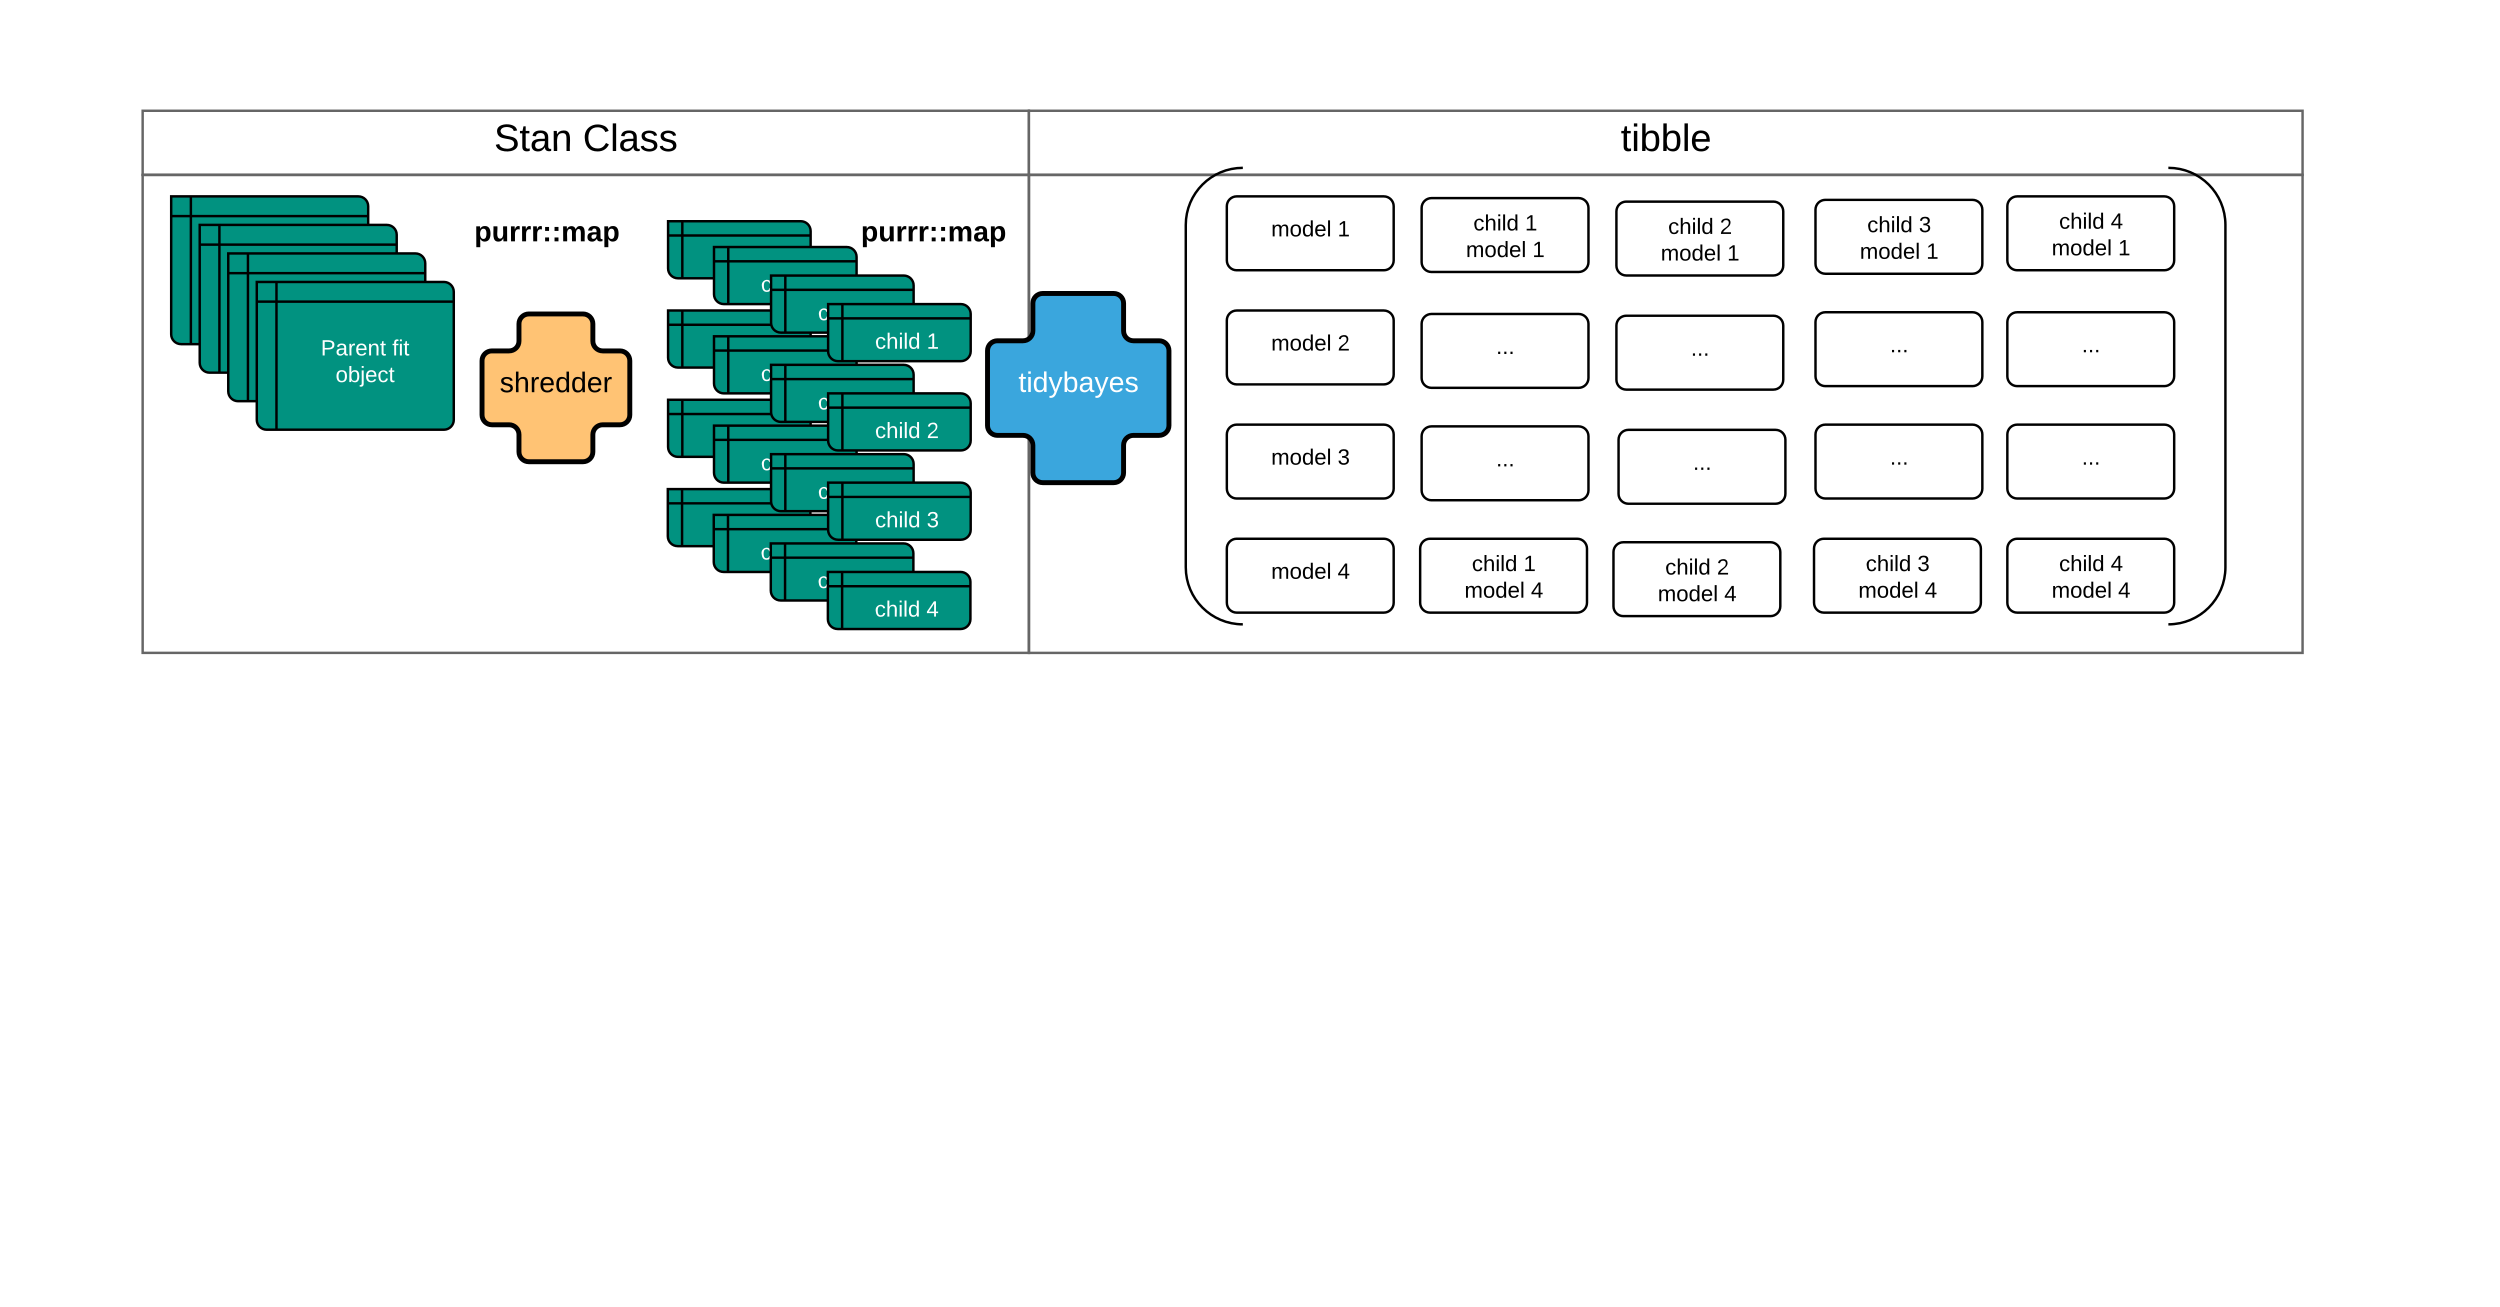 <svg xmlns="http://www.w3.org/2000/svg" xmlns:xlink="http://www.w3.org/1999/xlink" xmlns:lucid="lucid" width="2030.45" height="1061.78"><g transform="translate(0 0)" lucid:page-tab-id="m-5o7ONTd-nK"><path d="M0 0h2030.45v1061.78H0z" fill="#fff"/><path d="M115.86 142.06V89.98h719.82v52.08z" stroke="#666" stroke-width="2" fill="#fff"/><path d="M835.68 89.98H1870.1v52.08H835.68z" stroke="#666" stroke-width="2" fill="#fff"/><path d="M835.68 530.25H115.86v-388.2h719.82z" stroke="#666" stroke-width="2" fill="none"/><path d="M1870.1 142.06v388.2H835.68v-388.2z" stroke="#666" stroke-width="2" fill="none"/><use xlink:href="#a" transform="matrix(1,0,0,1,115.862,89.98) translate(285.419 32.679)"/><use xlink:href="#b" transform="matrix(1,0,0,1,115.862,89.98) translate(357.511 32.679)"/><use xlink:href="#c" transform="matrix(1,0,0,1,835.685,89.98) translate(480.682 32.679)"/><path d="M139.03 159.5h152c4.42 0 8 3.58 8 8v104c0 4.4-3.58 8-8 8h-144c-4.4 0-8-3.6-8-8zm16 0v120m-16-104h160" stroke="#000" stroke-width="2" fill="#019280"/><use xlink:href="#d" transform="matrix(1,0,0,1,160.034,180.497) translate(31.004 38.689)"/><use xlink:href="#e" transform="matrix(1,0,0,1,160.034,180.497) translate(89.028 38.689)"/><use xlink:href="#f" transform="matrix(1,0,0,1,160.034,180.497) translate(42.994 60.316)"/><path d="M1154.62 168.9c0-4.4 3.58-8 8-8h119.5c4.43 0 8 3.6 8 8v44c0 4.43-3.57 8-8 8h-119.5c-4.42 0-8-3.57-8-8z" stroke="#000" stroke-width="2" fill="#fff"/><use xlink:href="#g" transform="matrix(1,0,0,1,1159.616,165.911) translate(37.017 21.251)"/><use xlink:href="#h" transform="matrix(1,0,0,1,1159.616,165.911) translate(78.97 21.251)"/><use xlink:href="#i" transform="matrix(1,0,0,1,1159.616,165.911) translate(31.009 42.879)"/><use xlink:href="#j" transform="matrix(1,0,0,1,1159.616,165.911) translate(84.978 42.879)"/><path d="M542.6 179.67h107.78c4.42 0 8 3.58 8 8v30.35c0 4.4-3.58 8-8 8H550.6c-4.42 0-8-3.6-8-8zm11.57 0v46.35m-11.57-34.77h115.78" stroke="#000" stroke-width="2" fill="#019280"/><use xlink:href="#k" transform="matrix(1,0,0,1,559.174,196.249) translate(21.517 19.689)"/><use xlink:href="#l" transform="matrix(1,0,0,1,559.174,196.249) translate(63.47 19.689)"/><path d="M542.6 252.2h107.78c4.42 0 8 3.57 8 8v30.33c0 4.42-3.58 8-8 8H550.6c-4.42 0-8-3.58-8-8zm11.57 0v46.33m-11.57-34.77h115.78" stroke="#000" stroke-width="2" fill="#019280"/><use xlink:href="#k" transform="matrix(1,0,0,1,559.174,268.765) translate(21.517 19.689)"/><use xlink:href="#m" transform="matrix(1,0,0,1,559.174,268.765) translate(63.47 19.689)"/><path d="M542.6 324.7h107.78c4.42 0 8 3.58 8 8v30.35c0 4.4-3.58 8-8 8H550.6c-4.42 0-8-3.6-8-8zm11.57 0v46.35m-11.57-34.77h115.78" stroke="#000" stroke-width="2" fill="#019280"/><use xlink:href="#k" transform="matrix(1,0,0,1,559.174,341.28) translate(21.517 19.689)"/><use xlink:href="#n" transform="matrix(1,0,0,1,559.174,341.28) translate(63.47 19.689)"/><path d="M1312.82 171.74c0-4.42 3.58-8 8-8h119.5c4.43 0 8 3.58 8 8v44c0 4.42-3.57 8-8 8h-119.5c-4.42 0-8-3.58-8-8z" stroke="#000" stroke-width="2" fill="#fff"/><use xlink:href="#g" transform="matrix(1,0,0,1,1317.821,168.74) translate(37.017 21.251)"/><use xlink:href="#o" transform="matrix(1,0,0,1,1317.821,168.74) translate(78.97 21.251)"/><use xlink:href="#i" transform="matrix(1,0,0,1,1317.821,168.74) translate(31.009 42.879)"/><use xlink:href="#j" transform="matrix(1,0,0,1,1317.821,168.74) translate(84.978 42.879)"/><path d="M1474.5 170.33c0-4.42 3.6-8 8-8h119.52c4.42 0 8 3.58 8 8v44c0 4.4-3.58 8-8 8h-119.5c-4.43 0-8-3.6-8-8z" stroke="#000" stroke-width="2" fill="#fff"/><use xlink:href="#g" transform="matrix(1,0,0,1,1479.506,167.325) translate(37.017 21.251)"/><use xlink:href="#p" transform="matrix(1,0,0,1,1479.506,167.325) translate(78.97 21.251)"/><use xlink:href="#i" transform="matrix(1,0,0,1,1479.506,167.325) translate(31.009 42.879)"/><use xlink:href="#j" transform="matrix(1,0,0,1,1479.506,167.325) translate(84.978 42.879)"/><path d="M542.38 397.22h107.8c4.4 0 8 3.58 8 8v30.34c0 4.42-3.6 8-8 8h-99.8c-4.42 0-8-3.58-8-8zm11.58 0v46.34m-11.58-34.76h115.8" stroke="#000" stroke-width="2" fill="#019280"/><use xlink:href="#k" transform="matrix(1,0,0,1,558.959,413.796) translate(21.517 19.689)"/><use xlink:href="#q" transform="matrix(1,0,0,1,558.959,413.796) translate(63.47 19.689)"/><path d="M1630.32 167.5c0-4.42 3.58-8 8-8h119.5c4.43 0 8 3.58 8 8v44c0 4.4-3.57 8-8 8h-119.5c-4.42 0-8-3.6-8-8z" stroke="#000" stroke-width="2" fill="#fff"/><use xlink:href="#g" transform="matrix(1,0,0,1,1635.315,164.497) translate(37.017 21.251)"/><use xlink:href="#r" transform="matrix(1,0,0,1,1635.315,164.497) translate(78.97 21.251)"/><use xlink:href="#i" transform="matrix(1,0,0,1,1635.315,164.497) translate(31.009 42.879)"/><use xlink:href="#j" transform="matrix(1,0,0,1,1635.315,164.497) translate(84.978 42.879)"/><path d="M1154.62 263c0-4.4 3.58-8 8-8h119.5c4.43 0 8 3.6 8 8v44c0 4.43-3.57 8-8 8h-119.5c-4.42 0-8-3.57-8-8z" stroke="#000" stroke-width="2" fill="#fff"/><use xlink:href="#s" transform="matrix(1,0,0,1,1159.616,260.015) translate(55.49 27.501)"/><path d="M1312.82 264.43c0-4.42 3.58-8 8-8h119.5c4.43 0 8 3.58 8 8v44c0 4.42-3.57 8-8 8h-119.5c-4.42 0-8-3.58-8-8z" stroke="#000" stroke-width="2" fill="#fff"/><use xlink:href="#s" transform="matrix(1,0,0,1,1317.821,261.429) translate(55.49 27.501)"/><path d="M1474.5 261.6c0-4.42 3.6-8 8-8h119.52c4.42 0 8 3.58 8 8v44c0 4.42-3.58 8-8 8h-119.5c-4.43 0-8-3.58-8-8z" stroke="#000" stroke-width="2" fill="#fff"/><use xlink:href="#s" transform="matrix(1,0,0,1,1479.506,258.6) translate(55.49 27.501)"/><path d="M1630.32 261.6c0-4.42 3.58-8 8-8h119.5c4.43 0 8 3.58 8 8v44c0 4.42-3.57 8-8 8h-119.5c-4.42 0-8-3.58-8-8z" stroke="#000" stroke-width="2" fill="#fff"/><use xlink:href="#s" transform="matrix(1,0,0,1,1635.315,258.6) translate(55.49 27.501)"/><path d="M1154.62 354.3c0-4.43 3.58-8 8-8h119.5c4.43 0 8 3.57 8 8v44c0 4.4-3.57 8-8 8h-119.5c-4.42 0-8-3.6-8-8z" stroke="#000" stroke-width="2" fill="#fff"/><use xlink:href="#s" transform="matrix(1,0,0,1,1159.616,351.29) translate(55.49 27.501)"/><path d="M1314.56 357.12c0-4.42 3.58-8 8-8h119.5c4.43 0 8 3.58 8 8v44c0 4.42-3.57 8-8 8h-119.5c-4.42 0-8-3.58-8-8z" stroke="#000" stroke-width="2" fill="#fff"/><use xlink:href="#s" transform="matrix(1,0,0,1,1319.561,354.118) translate(55.49 27.501)"/><path d="M1474.5 352.88c0-4.42 3.6-8 8-8h119.52c4.42 0 8 3.58 8 8v44c0 4.4-3.58 8-8 8h-119.5c-4.43 0-8-3.6-8-8z" stroke="#000" stroke-width="2" fill="#fff"/><use xlink:href="#s" transform="matrix(1,0,0,1,1479.506,349.875) translate(55.49 27.501)"/><path d="M1630.32 352.88c0-4.42 3.58-8 8-8h119.5c4.43 0 8 3.58 8 8v44c0 4.4-3.57 8-8 8h-119.5c-4.42 0-8-3.6-8-8z" stroke="#000" stroke-width="2" fill="#fff"/><use xlink:href="#s" transform="matrix(1,0,0,1,1635.315,349.875) translate(55.49 27.501)"/><path d="M1153.42 445.56c0-4.4 3.58-8 8-8h119.5c4.43 0 8 3.6 8 8v44c0 4.42-3.57 8-8 8h-119.5c-4.42 0-8-3.58-8-8z" stroke="#000" stroke-width="2" fill="#fff"/><use xlink:href="#g" transform="matrix(1,0,0,1,1158.418,442.565) translate(37.017 21.251)"/><use xlink:href="#h" transform="matrix(1,0,0,1,1158.418,442.565) translate(78.97 21.251)"/><use xlink:href="#i" transform="matrix(1,0,0,1,1158.418,442.565) translate(31.009 42.879)"/><use xlink:href="#t" transform="matrix(1,0,0,1,1158.418,442.565) translate(84.978 42.879)"/><path d="M1310.43 448.4c0-4.42 3.58-8 8-8h119.5c4.43 0 8 3.58 8 8v44c0 4.4-3.57 8-8 8h-119.5c-4.42 0-8-3.6-8-8z" stroke="#000" stroke-width="2" fill="#fff"/><use xlink:href="#g" transform="matrix(1,0,0,1,1315.425,445.393) translate(37.017 21.251)"/><use xlink:href="#o" transform="matrix(1,0,0,1,1315.425,445.393) translate(78.97 21.251)"/><use xlink:href="#i" transform="matrix(1,0,0,1,1315.425,445.393) translate(31.009 42.879)"/><use xlink:href="#t" transform="matrix(1,0,0,1,1315.425,445.393) translate(84.978 42.879)"/><path d="M1473.3 445.56c0-4.4 3.6-8 8-8h119.52c4.42 0 8 3.6 8 8v44c0 4.42-3.58 8-8 8h-119.5c-4.43 0-8-3.58-8-8z" stroke="#000" stroke-width="2" fill="#fff"/><use xlink:href="#g" transform="matrix(1,0,0,1,1478.308,442.565) translate(37.017 21.251)"/><use xlink:href="#p" transform="matrix(1,0,0,1,1478.308,442.565) translate(78.97 21.251)"/><use xlink:href="#i" transform="matrix(1,0,0,1,1478.308,442.565) translate(31.009 42.879)"/><use xlink:href="#t" transform="matrix(1,0,0,1,1478.308,442.565) translate(84.978 42.879)"/><path d="M1630.32 445.56c0-4.4 3.58-8 8-8h119.5c4.43 0 8 3.6 8 8v44c0 4.42-3.57 8-8 8h-119.5c-4.42 0-8-3.58-8-8z" stroke="#000" stroke-width="2" fill="#fff"/><use xlink:href="#g" transform="matrix(1,0,0,1,1635.315,442.565) translate(37.017 21.251)"/><use xlink:href="#r" transform="matrix(1,0,0,1,1635.315,442.565) translate(78.97 21.251)"/><use xlink:href="#i" transform="matrix(1,0,0,1,1635.315,442.565) translate(31.009 42.879)"/><use xlink:href="#t" transform="matrix(1,0,0,1,1635.315,442.565) translate(84.978 42.879)"/><path d="M996.4 167.5c0-4.42 3.6-8 8-8h119.52c4.42 0 8 3.58 8 8v44c0 4.4-3.58 8-8 8h-119.5c-4.43 0-8-3.6-8-8z" stroke="#000" stroke-width="2" fill="#fff"/><use xlink:href="#u" transform="matrix(1,0,0,1,1001.41,164.497) translate(31.009 27.501)"/><use xlink:href="#j" transform="matrix(1,0,0,1,1001.41,164.497) translate(84.978 27.501)"/><path d="M996.4 260.2c0-4.43 3.6-8 8-8h119.52c4.42 0 8 3.57 8 8v44c0 4.4-3.58 8-8 8h-119.5c-4.43 0-8-3.6-8-8z" stroke="#000" stroke-width="2" fill="#fff"/><use xlink:href="#u" transform="matrix(1,0,0,1,1001.41,257.186) translate(31.009 27.501)"/><use xlink:href="#v" transform="matrix(1,0,0,1,1001.41,257.186) translate(84.978 27.501)"/><path d="M996.4 352.88c0-4.42 3.6-8 8-8h119.52c4.42 0 8 3.58 8 8v44c0 4.4-3.58 8-8 8h-119.5c-4.43 0-8-3.6-8-8z" stroke="#000" stroke-width="2" fill="#fff"/><use xlink:href="#u" transform="matrix(1,0,0,1,1001.41,349.875) translate(31.009 27.501)"/><use xlink:href="#w" transform="matrix(1,0,0,1,1001.41,349.875) translate(84.978 27.501)"/><path d="M996.4 445.56c0-4.4 3.6-8 8-8h119.52c4.42 0 8 3.6 8 8v44c0 4.42-3.58 8-8 8h-119.5c-4.43 0-8-3.58-8-8z" stroke="#000" stroke-width="2" fill="#fff"/><use xlink:href="#u" transform="matrix(1,0,0,1,1001.41,442.565) translate(31.009 27.501)"/><use xlink:href="#t" transform="matrix(1,0,0,1,1001.41,442.565) translate(84.978 27.501)"/><path d="M162.2 182.67h152c4.42 0 8 3.58 8 8v104c0 4.42-3.58 8-8 8h-144c-4.4 0-8-3.58-8-8zm16 0v120m-16-104h160" stroke="#000" stroke-width="2" fill="#019280"/><use xlink:href="#d" transform="matrix(1,0,0,1,183.206,203.669) translate(31.004 38.689)"/><use xlink:href="#e" transform="matrix(1,0,0,1,183.206,203.669) translate(89.028 38.689)"/><use xlink:href="#f" transform="matrix(1,0,0,1,183.206,203.669) translate(42.994 60.316)"/><path d="M185.38 205.84h152c4.42 0 8 3.58 8 8v104c0 4.42-3.58 8-8 8h-144c-4.42 0-8-3.58-8-8zm16 0v120m-16-104h160" stroke="#000" stroke-width="2" fill="#019280"/><g><use xlink:href="#d" transform="matrix(1,0,0,1,206.379,226.841) translate(31.004 38.689)"/><use xlink:href="#e" transform="matrix(1,0,0,1,206.379,226.841) translate(89.028 38.689)"/><use xlink:href="#f" transform="matrix(1,0,0,1,206.379,226.841) translate(42.994 60.316)"/></g><path d="M208.55 229h152c4.42 0 8 3.6 8 8v104c0 4.43-3.58 8-8 8h-144c-4.42 0-8-3.57-8-8zm16 0v120m-16-104h160" stroke="#000" stroke-width="2" fill="#019280"/><g><use xlink:href="#d" transform="matrix(1,0,0,1,229.551,250.014) translate(31.004 38.689)"/><use xlink:href="#e" transform="matrix(1,0,0,1,229.551,250.014) translate(89.028 38.689)"/><use xlink:href="#f" transform="matrix(1,0,0,1,229.551,250.014) translate(42.994 60.316)"/></g><path d="M380.8 167.5c0-4.42 3.6-8 8-8h110.36c4.42 0 8 3.58 8 8v44c0 4.4-3.58 8-8 8H388.8c-4.4 0-8-3.6-8-8z" stroke="#000" stroke-opacity="0" stroke-width="2" fill="#fff" fill-opacity="0"/><g><use xlink:href="#x" transform="matrix(1,0,0,1,385.815,164.497) translate(-0.557 31.488)"/></g><path d="M1009.4 136.32c-25.6 0-46.34 20.75-46.34 46.35v278.07c0 25.6 20.74 46.34 46.34 46.34m751.7 0c25.6 0 46.34-20.75 46.34-46.34V182.67c0-25.6-20.75-46.35-46.34-46.35" stroke="#000" stroke-width="2" fill="none"/><path d="M579.9 200.64h107.8c4.4 0 8 3.58 8 8v30.34c0 4.42-3.6 8-8 8h-99.8c-4.42 0-8-3.58-8-8zm11.58 0v46.34m-11.58-34.76h115.8" stroke="#000" stroke-width="2" fill="#019280"/><g><use xlink:href="#k" transform="matrix(1,0,0,1,596.48,217.215) translate(21.517 19.689)"/><use xlink:href="#l" transform="matrix(1,0,0,1,596.48,217.215) translate(63.47 19.689)"/></g><path d="M579.9 273.15h107.8c4.4 0 8 3.58 8 8v30.35c0 4.4-3.6 8-8 8h-99.8c-4.42 0-8-3.6-8-8zm11.58 0v46.35m-11.58-34.77h115.8" stroke="#000" stroke-width="2" fill="#019280"/><g><use xlink:href="#k" transform="matrix(1,0,0,1,596.48,289.731) translate(21.517 19.689)"/><use xlink:href="#m" transform="matrix(1,0,0,1,596.48,289.731) translate(63.47 19.689)"/></g><path d="M579.9 345.67h107.8c4.4 0 8 3.58 8 8V384c0 4.43-3.6 8-8 8h-99.8c-4.42 0-8-3.57-8-8zm11.58 0V392m-11.58-34.75h115.8" stroke="#000" stroke-width="2" fill="#019280"/><g><use xlink:href="#k" transform="matrix(1,0,0,1,596.48,362.246) translate(21.517 19.689)"/><use xlink:href="#n" transform="matrix(1,0,0,1,596.48,362.246) translate(63.47 19.689)"/></g><path d="M579.7 418.18h107.77c4.42 0 8 3.58 8 8v30.35c0 4.42-3.58 8-8 8H587.7c-4.43 0-8-3.58-8-8zm11.56 0v46.35m-11.57-34.77h115.77" stroke="#000" stroke-width="2" fill="#019280"/><g><use xlink:href="#k" transform="matrix(1,0,0,1,596.265,434.762) translate(21.517 19.689)"/><use xlink:href="#q" transform="matrix(1,0,0,1,596.265,434.762) translate(63.47 19.689)"/></g><path d="M626.25 223.8h107.78c4.42 0 8 3.6 8 8v30.35c0 4.42-3.58 8-8 8h-99.78c-4.42 0-8-3.58-8-8zm11.57 0v46.35m-11.57-34.76h115.78" stroke="#000" stroke-width="2" fill="#019280"/><g><use xlink:href="#k" transform="matrix(1,0,0,1,642.824,240.388) translate(21.517 19.689)"/><use xlink:href="#l" transform="matrix(1,0,0,1,642.824,240.388) translate(63.47 19.689)"/></g><path d="M626.25 296.32h107.78c4.42 0 8 3.6 8 8v30.35c0 4.42-3.58 8-8 8h-99.78c-4.42 0-8-3.58-8-8zm11.57 0v46.35m-11.57-34.77h115.78" stroke="#000" stroke-width="2" fill="#019280"/><g><use xlink:href="#k" transform="matrix(1,0,0,1,642.824,312.903) translate(21.517 19.689)"/><use xlink:href="#m" transform="matrix(1,0,0,1,642.824,312.903) translate(63.47 19.689)"/></g><path d="M626.25 368.84h107.78c4.42 0 8 3.58 8 8v30.34c0 4.42-3.58 8-8 8h-99.78c-4.42 0-8-3.58-8-8zm11.57 0v46.34m-11.57-34.76h115.78" stroke="#000" stroke-width="2" fill="#019280"/><g><use xlink:href="#k" transform="matrix(1,0,0,1,642.824,385.419) translate(21.517 19.689)"/><use xlink:href="#n" transform="matrix(1,0,0,1,642.824,385.419) translate(63.47 19.689)"/></g><path d="M626.03 441.36h107.8c4.4 0 8 3.58 8 8v30.34c0 4.42-3.6 8-8 8h-99.8c-4.42 0-8-3.58-8-8zm11.58 0v46.34m-11.57-34.77h115.8" stroke="#000" stroke-width="2" fill="#019280"/><g><use xlink:href="#k" transform="matrix(1,0,0,1,642.609,457.934) translate(21.517 19.689)"/><use xlink:href="#q" transform="matrix(1,0,0,1,642.609,457.934) translate(63.47 19.689)"/></g><path d="M672.6 246.98h107.78c4.42 0 8 3.58 8 8v30.35c0 4.4-3.58 8-8 8h-99.8c-4.4 0-8-3.6-8-8zm11.57 0v46.35m-11.58-34.77h115.78" stroke="#000" stroke-width="2" fill="#019280"/><g><use xlink:href="#k" transform="matrix(1,0,0,1,689.169,263.56) translate(21.517 19.689)"/><use xlink:href="#l" transform="matrix(1,0,0,1,689.169,263.56) translate(63.47 19.689)"/></g><path d="M672.6 319.5h107.78c4.42 0 8 3.58 8 8v30.34c0 4.42-3.58 8-8 8h-99.8c-4.4 0-8-3.58-8-8zm11.57 0v46.34m-11.58-34.76h115.78" stroke="#000" stroke-width="2" fill="#019280"/><g><use xlink:href="#k" transform="matrix(1,0,0,1,689.169,336.075) translate(21.517 19.689)"/><use xlink:href="#m" transform="matrix(1,0,0,1,689.169,336.075) translate(63.47 19.689)"/></g><path d="M672.6 392h107.78c4.42 0 8 3.6 8 8v30.36c0 4.4-3.58 8-8 8h-99.8c-4.4 0-8-3.6-8-8zm11.57 0v46.36M672.6 403.6h115.78" stroke="#000" stroke-width="2" fill="#019280"/><g><use xlink:href="#k" transform="matrix(1,0,0,1,689.169,408.591) translate(21.517 19.689)"/><use xlink:href="#n" transform="matrix(1,0,0,1,689.169,408.591) translate(63.47 19.689)"/></g><path d="M672.38 464.53h107.78c4.42 0 8 3.58 8 8v30.34c0 4.42-3.58 8-8 8h-99.78c-4.42 0-8-3.58-8-8zm11.57 0v46.34m-11.57-34.76h115.78" stroke="#000" stroke-width="2" fill="#019280"/><g><use xlink:href="#k" transform="matrix(1,0,0,1,688.954,481.106) translate(21.517 19.689)"/><use xlink:href="#q" transform="matrix(1,0,0,1,688.954,481.106) translate(63.47 19.689)"/></g><path d="M694.8 167.5c0-4.42 3.58-8 8-8h110.34c4.42 0 8 3.58 8 8v44c0 4.4-3.58 8-8 8H702.8c-4.42 0-8-3.6-8-8z" stroke="#000" stroke-opacity="0" stroke-width="2" fill="#fff" fill-opacity="0"/><g><use xlink:href="#y" transform="matrix(1,0,0,1,699.797,164.497) translate(-0.557 31.488)"/></g><path d="M391.5 293c0-4.4 3.6-8 8-8h14c4.43 0 8-3.57 8-8v-14c0-4.4 3.6-8 8-8h44c4.43 0 8 3.6 8 8v14c0 4.43 3.6 8 8 8h14c4.43 0 8 3.6 8 8v44c0 4.43-3.57 8-8 8h-14c-4.4 0-8 3.6-8 8v14c0 4.43-3.57 8-8 8h-44c-4.4 0-8-3.57-8-8v-14c0-4.4-3.57-8-8-8h-14c-4.4 0-8-3.57-8-8z" stroke="#000" stroke-width="4" fill="#ffc374"/><g><use xlink:href="#z" transform="matrix(1,0,0,1,391.512,255.015) translate(14.363 63.496)"/></g><path d="M802.05 284.77c0-4.42 3.58-8 8-8h20.83c4.42 0 8-3.58 8-8v-22.42c0-4.4 3.58-8 8-8h57.67c4.42 0 8 3.6 8 8v22.42c0 4.42 3.58 8 8 8h20.84c4.4 0 8 3.58 8 8v60.83c0 4.42-3.6 8-8 8h-20.85c-4.42 0-8 3.58-8 8V384c0 4.43-3.58 8-8 8h-57.67c-4.42 0-8-3.57-8-8v-22.4c0-4.42-3.58-8-8-8h-20.83c-4.42 0-8-3.58-8-8z" stroke="#000" stroke-width="4" fill="#3aa6dd"/><g><use xlink:href="#A" transform="matrix(1,0,0,1,802.048,238.355) translate(25.113 79.996)"/></g><defs><path d="M185-189c-5-48-123-54-124 2 14 75 158 14 163 119 3 78-121 87-175 55-17-10-28-26-33-46l33-7c5 56 141 63 141-1 0-78-155-14-162-118-5-82 145-84 179-34 5 7 8 16 11 25" id="B"/><path d="M59-47c-2 24 18 29 38 22v24C64 9 27 4 27-40v-127H5v-23h24l9-43h21v43h35v23H59v120" id="C"/><path d="M141-36C126-15 110 5 73 4 37 3 15-17 15-53c-1-64 63-63 125-63 3-35-9-54-41-54-24 1-41 7-42 31l-33-3c5-37 33-52 76-52 45 0 72 20 72 64v82c-1 20 7 32 28 27v20c-31 9-61-2-59-35zM48-53c0 20 12 33 32 33 41-3 63-29 60-74-43 2-92-5-92 41" id="D"/><path d="M117-194c89-4 53 116 60 194h-32v-121c0-31-8-49-39-48C34-167 62-67 57 0H25l-1-190h30c1 10-1 24 2 32 11-22 29-35 61-36" id="E"/><g id="a"><use transform="matrix(0.086,0,0,0.086,0,0)" xlink:href="#B"/><use transform="matrix(0.086,0,0,0.086,20.598,0)" xlink:href="#C"/><use transform="matrix(0.086,0,0,0.086,29.18,0)" xlink:href="#D"/><use transform="matrix(0.086,0,0,0.086,46.345,0)" xlink:href="#E"/></g><path d="M212-179c-10-28-35-45-73-45-59 0-87 40-87 99 0 60 29 101 89 101 43 0 62-24 78-52l27 14C228-24 195 4 139 4 59 4 22-46 18-125c-6-104 99-153 187-111 19 9 31 26 39 46" id="F"/><path d="M24 0v-261h32V0H24" id="G"/><path d="M135-143c-3-34-86-38-87 0 15 53 115 12 119 90S17 21 10-45l28-5c4 36 97 45 98 0-10-56-113-15-118-90-4-57 82-63 122-42 12 7 21 19 24 35" id="H"/><g id="b"><use transform="matrix(0.086,0,0,0.086,0,0)" xlink:href="#F"/><use transform="matrix(0.086,0,0,0.086,22.228,0)" xlink:href="#G"/><use transform="matrix(0.086,0,0,0.086,29.008,0)" xlink:href="#D"/><use transform="matrix(0.086,0,0,0.086,46.173,0)" xlink:href="#H"/><use transform="matrix(0.086,0,0,0.086,61.621,0)" xlink:href="#H"/></g><path d="M24-231v-30h32v30H24zM24 0v-190h32V0H24" id="I"/><path d="M115-194c53 0 69 39 70 98 0 66-23 100-70 100C84 3 66-7 56-30L54 0H23l1-261h32v101c10-23 28-34 59-34zm-8 174c40 0 45-34 45-75 0-40-5-75-45-74-42 0-51 32-51 76 0 43 10 73 51 73" id="J"/><path d="M100-194c63 0 86 42 84 106H49c0 40 14 67 53 68 26 1 43-12 49-29l28 8c-11 28-37 45-77 45C44 4 14-33 15-96c1-61 26-98 85-98zm52 81c6-60-76-77-97-28-3 7-6 17-6 28h103" id="K"/><g id="c"><use transform="matrix(0.086,0,0,0.086,0,0)" xlink:href="#C"/><use transform="matrix(0.086,0,0,0.086,8.582,0)" xlink:href="#I"/><use transform="matrix(0.086,0,0,0.086,15.362,0)" xlink:href="#J"/><use transform="matrix(0.086,0,0,0.086,32.527,0)" xlink:href="#J"/><use transform="matrix(0.086,0,0,0.086,49.692,0)" xlink:href="#G"/><use transform="matrix(0.086,0,0,0.086,56.472,0)" xlink:href="#K"/></g><path fill="#fff" d="M30-248c87 1 191-15 191 75 0 78-77 80-158 76V0H30v-248zm33 125c57 0 124 11 124-50 0-59-68-47-124-48v98" id="L"/><path fill="#fff" d="M141-36C126-15 110 5 73 4 37 3 15-17 15-53c-1-64 63-63 125-63 3-35-9-54-41-54-24 1-41 7-42 31l-33-3c5-37 33-52 76-52 45 0 72 20 72 64v82c-1 20 7 32 28 27v20c-31 9-61-2-59-35zM48-53c0 20 12 33 32 33 41-3 63-29 60-74-43 2-92-5-92 41" id="M"/><path fill="#fff" d="M114-163C36-179 61-72 57 0H25l-1-190h30c1 12-1 29 2 39 6-27 23-49 58-41v29" id="N"/><path fill="#fff" d="M100-194c63 0 86 42 84 106H49c0 40 14 67 53 68 26 1 43-12 49-29l28 8c-11 28-37 45-77 45C44 4 14-33 15-96c1-61 26-98 85-98zm52 81c6-60-76-77-97-28-3 7-6 17-6 28h103" id="O"/><path fill="#fff" d="M117-194c89-4 53 116 60 194h-32v-121c0-31-8-49-39-48C34-167 62-67 57 0H25l-1-190h30c1 10-1 24 2 32 11-22 29-35 61-36" id="P"/><path fill="#fff" d="M59-47c-2 24 18 29 38 22v24C64 9 27 4 27-40v-127H5v-23h24l9-43h21v43h35v23H59v120" id="Q"/><g id="d"><use transform="matrix(0.05,0,0,0.05,0,0)" xlink:href="#L"/><use transform="matrix(0.05,0,0,0.05,12.015,0)" xlink:href="#M"/><use transform="matrix(0.05,0,0,0.05,22.028,0)" xlink:href="#N"/><use transform="matrix(0.05,0,0,0.05,27.986,0)" xlink:href="#O"/><use transform="matrix(0.05,0,0,0.05,37.998,0)" xlink:href="#P"/><use transform="matrix(0.05,0,0,0.05,48.011,0)" xlink:href="#Q"/></g><path fill="#fff" d="M101-234c-31-9-42 10-38 44h38v23H63V0H32v-167H5v-23h27c-7-52 17-82 69-68v24" id="R"/><path fill="#fff" d="M24-231v-30h32v30H24zM24 0v-190h32V0H24" id="S"/><g id="e"><use transform="matrix(0.05,0,0,0.05,0,0)" xlink:href="#R"/><use transform="matrix(0.05,0,0,0.05,5.006,0)" xlink:href="#S"/><use transform="matrix(0.05,0,0,0.05,8.961,0)" xlink:href="#Q"/></g><path fill="#fff" d="M100-194c62-1 85 37 85 99 1 63-27 99-86 99S16-35 15-95c0-66 28-99 85-99zM99-20c44 1 53-31 53-75 0-43-8-75-51-75s-53 32-53 75 10 74 51 75" id="T"/><path fill="#fff" d="M115-194c53 0 69 39 70 98 0 66-23 100-70 100C84 3 66-7 56-30L54 0H23l1-261h32v101c10-23 28-34 59-34zm-8 174c40 0 45-34 45-75 0-40-5-75-45-74-42 0-51 32-51 76 0 43 10 73 51 73" id="U"/><path fill="#fff" d="M24-231v-30h32v30H24zM-9 49c24 4 33-6 33-30v-209h32V24c2 40-23 58-65 49V49" id="V"/><path fill="#fff" d="M96-169c-40 0-48 33-48 73s9 75 48 75c24 0 41-14 43-38l32 2c-6 37-31 61-74 61-59 0-76-41-82-99-10-93 101-131 147-64 4 7 5 14 7 22l-32 3c-4-21-16-35-41-35" id="W"/><g id="f"><use transform="matrix(0.05,0,0,0.05,0,0)" xlink:href="#T"/><use transform="matrix(0.05,0,0,0.05,10.013,0)" xlink:href="#U"/><use transform="matrix(0.05,0,0,0.05,20.025,0)" xlink:href="#V"/><use transform="matrix(0.05,0,0,0.05,23.981,0)" xlink:href="#O"/><use transform="matrix(0.05,0,0,0.05,33.993,0)" xlink:href="#W"/><use transform="matrix(0.05,0,0,0.05,43.005,0)" xlink:href="#Q"/></g><path d="M96-169c-40 0-48 33-48 73s9 75 48 75c24 0 41-14 43-38l32 2c-6 37-31 61-74 61-59 0-76-41-82-99-10-93 101-131 147-64 4 7 5 14 7 22l-32 3c-4-21-16-35-41-35" id="X"/><path d="M106-169C34-169 62-67 57 0H25v-261h32l-1 103c12-21 28-36 61-36 89 0 53 116 60 194h-32v-121c2-32-8-49-39-48" id="Y"/><path d="M85-194c31 0 48 13 60 33l-1-100h32l1 261h-30c-2-10 0-23-3-31C134-8 116 4 85 4 32 4 16-35 15-94c0-66 23-100 70-100zm9 24c-40 0-46 34-46 75 0 40 6 74 45 74 42 0 51-32 51-76 0-42-9-74-50-73" id="Z"/><g id="g"><use transform="matrix(0.05,0,0,0.05,0,0)" xlink:href="#X"/><use transform="matrix(0.05,0,0,0.05,9.011,0)" xlink:href="#Y"/><use transform="matrix(0.05,0,0,0.05,19.024,0)" xlink:href="#I"/><use transform="matrix(0.05,0,0,0.05,22.979,0)" xlink:href="#G"/><use transform="matrix(0.05,0,0,0.05,26.934,0)" xlink:href="#Z"/></g><path d="M27 0v-27h64v-190l-56 39v-29l58-41h29v221h61V0H27" id="aa"/><use transform="matrix(0.05,0,0,0.05,0,0)" xlink:href="#aa" id="h"/><path d="M210-169c-67 3-38 105-44 169h-31v-121c0-29-5-50-35-48C34-165 62-65 56 0H25l-1-190h30c1 10-1 24 2 32 10-44 99-50 107 0 11-21 27-35 58-36 85-2 47 119 55 194h-31v-121c0-29-5-49-35-48" id="ab"/><path d="M100-194c62-1 85 37 85 99 1 63-27 99-86 99S16-35 15-95c0-66 28-99 85-99zM99-20c44 1 53-31 53-75 0-43-8-75-51-75s-53 32-53 75 10 74 51 75" id="ac"/><g id="i"><use transform="matrix(0.05,0,0,0.05,0,0)" xlink:href="#ab"/><use transform="matrix(0.05,0,0,0.05,14.969,0)" xlink:href="#ac"/><use transform="matrix(0.05,0,0,0.05,24.982,0)" xlink:href="#Z"/><use transform="matrix(0.05,0,0,0.05,34.995,0)" xlink:href="#K"/><use transform="matrix(0.05,0,0,0.05,45.007,0)" xlink:href="#G"/></g><use transform="matrix(0.05,0,0,0.05,0,0)" xlink:href="#aa" id="j"/><path fill="#fff" d="M106-169C34-169 62-67 57 0H25v-261h32l-1 103c12-21 28-36 61-36 89 0 53 116 60 194h-32v-121c2-32-8-49-39-48" id="ad"/><path fill="#fff" d="M24 0v-261h32V0H24" id="ae"/><path fill="#fff" d="M85-194c31 0 48 13 60 33l-1-100h32l1 261h-30c-2-10 0-23-3-31C134-8 116 4 85 4 32 4 16-35 15-94c0-66 23-100 70-100zm9 24c-40 0-46 34-46 75 0 40 6 74 45 74 42 0 51-32 51-76 0-42-9-74-50-73" id="af"/><g id="k"><use transform="matrix(0.05,0,0,0.05,0,0)" xlink:href="#W"/><use transform="matrix(0.05,0,0,0.05,9.011,0)" xlink:href="#ad"/><use transform="matrix(0.05,0,0,0.05,19.024,0)" xlink:href="#S"/><use transform="matrix(0.05,0,0,0.05,22.979,0)" xlink:href="#ae"/><use transform="matrix(0.05,0,0,0.05,26.934,0)" xlink:href="#af"/></g><path fill="#fff" d="M27 0v-27h64v-190l-56 39v-29l58-41h29v221h61V0H27" id="ag"/><use transform="matrix(0.05,0,0,0.05,0,0)" xlink:href="#ag" id="l"/><path fill="#fff" d="M101-251c82-7 93 87 43 132L82-64C71-53 59-42 53-27h129V0H18c2-99 128-94 128-182 0-28-16-43-45-43s-46 15-49 41l-32-3c6-41 34-60 81-64" id="ah"/><use transform="matrix(0.05,0,0,0.05,0,0)" xlink:href="#ah" id="m"/><path fill="#fff" d="M126-127c33 6 58 20 58 59 0 88-139 92-164 29-3-8-5-16-6-25l32-3c6 27 21 44 54 44 32 0 52-15 52-46 0-38-36-46-79-43v-28c39 1 72-4 72-42 0-27-17-43-46-43-28 0-47 15-49 41l-32-3c6-42 35-63 81-64 48-1 79 21 79 65 0 36-21 52-52 59" id="ai"/><use transform="matrix(0.05,0,0,0.05,0,0)" xlink:href="#ai" id="n"/><path d="M101-251c82-7 93 87 43 132L82-64C71-53 59-42 53-27h129V0H18c2-99 128-94 128-182 0-28-16-43-45-43s-46 15-49 41l-32-3c6-41 34-60 81-64" id="aj"/><use transform="matrix(0.05,0,0,0.05,0,0)" xlink:href="#aj" id="o"/><path d="M126-127c33 6 58 20 58 59 0 88-139 92-164 29-3-8-5-16-6-25l32-3c6 27 21 44 54 44 32 0 52-15 52-46 0-38-36-46-79-43v-28c39 1 72-4 72-42 0-27-17-43-46-43-28 0-47 15-49 41l-32-3c6-42 35-63 81-64 48-1 79 21 79 65 0 36-21 52-52 59" id="ak"/><use transform="matrix(0.05,0,0,0.05,0,0)" xlink:href="#ak" id="p"/><path fill="#fff" d="M155-56V0h-30v-56H8v-25l114-167h33v167h35v25h-35zm-30-156c-27 46-58 90-88 131h88v-131" id="al"/><use transform="matrix(0.05,0,0,0.05,0,0)" xlink:href="#al" id="q"/><path d="M155-56V0h-30v-56H8v-25l114-167h33v167h35v25h-35zm-30-156c-27 46-58 90-88 131h88v-131" id="am"/><use transform="matrix(0.05,0,0,0.05,0,0)" xlink:href="#am" id="r"/><path d="M33 0v-38h34V0H33" id="an"/><g id="s"><use transform="matrix(0.05,0,0,0.05,0,0)" xlink:href="#an"/><use transform="matrix(0.05,0,0,0.05,5.006,0)" xlink:href="#an"/><use transform="matrix(0.05,0,0,0.05,10.013,0)" xlink:href="#an"/></g><use transform="matrix(0.05,0,0,0.05,0,0)" xlink:href="#am" id="t"/><g id="u"><use transform="matrix(0.05,0,0,0.05,0,0)" xlink:href="#ab"/><use transform="matrix(0.05,0,0,0.05,14.969,0)" xlink:href="#ac"/><use transform="matrix(0.05,0,0,0.05,24.982,0)" xlink:href="#Z"/><use transform="matrix(0.05,0,0,0.05,34.995,0)" xlink:href="#K"/><use transform="matrix(0.05,0,0,0.05,45.007,0)" xlink:href="#G"/></g><use transform="matrix(0.05,0,0,0.05,0,0)" xlink:href="#aj" id="v"/><use transform="matrix(0.05,0,0,0.05,0,0)" xlink:href="#ak" id="w"/><path d="M135-194c53 0 70 44 70 98 0 56-19 98-73 100-31 1-45-17-59-34 3 33 2 69 2 105H25l-1-265h48c2 10 0 23 3 31 11-24 29-35 60-35zM114-30c33 0 39-31 40-66 0-38-9-64-40-64-56 0-55 130 0 130" id="ao"/><path d="M85 4C-2 5 27-109 22-190h50c7 57-23 150 33 157 60-5 35-97 40-157h50l1 190h-47c-2-12 1-28-3-38-12 25-28 42-61 42" id="ap"/><path d="M135-150c-39-12-60 13-60 57V0H25l-1-190h47c2 13-1 29 3 40 6-28 27-53 61-41v41" id="aq"/><path d="M35-132v-50h50v50H35zM35 0v-49h50V0H35" id="ar"/><path d="M220-157c-53 9-28 100-34 157h-49v-107c1-27-5-49-29-50C55-147 81-57 75 0H25l-1-190h47c2 12-1 28 3 38 10-53 101-56 108 0 13-22 24-43 59-42 82 1 51 116 57 194h-49v-107c-1-25-5-48-29-50" id="as"/><path d="M133-34C117-15 103 5 69 4 32 3 11-16 11-54c-1-60 55-63 116-61 1-26-3-47-28-47-18 1-26 9-28 27l-52-2c7-38 36-58 82-57s74 22 75 68l1 82c-1 14 12 18 25 15v27c-30 8-71 5-69-32zm-48 3c29 0 43-24 42-57-32 0-66-3-65 30 0 17 8 27 23 27" id="at"/><g id="x"><use transform="matrix(0.064,0,0,0.064,0,0)" xlink:href="#ao"/><use transform="matrix(0.064,0,0,0.064,14.097,0)" xlink:href="#ap"/><use transform="matrix(0.064,0,0,0.064,28.193,0)" xlink:href="#aq"/><use transform="matrix(0.064,0,0,0.064,37.204,0)" xlink:href="#aq"/><use transform="matrix(0.064,0,0,0.064,46.216,0)" xlink:href="#aq"/><use transform="matrix(0.064,0,0,0.064,55.227,0)" xlink:href="#ar"/><use transform="matrix(0.064,0,0,0.064,62.887,0)" xlink:href="#ar"/><use transform="matrix(0.064,0,0,0.064,70.547,0)" xlink:href="#as"/><use transform="matrix(0.064,0,0,0.064,91.145,0)" xlink:href="#at"/><use transform="matrix(0.064,0,0,0.064,104.018,0)" xlink:href="#ao"/></g><g id="y"><use transform="matrix(0.064,0,0,0.064,0,0)" xlink:href="#ao"/><use transform="matrix(0.064,0,0,0.064,14.097,0)" xlink:href="#ap"/><use transform="matrix(0.064,0,0,0.064,28.193,0)" xlink:href="#aq"/><use transform="matrix(0.064,0,0,0.064,37.204,0)" xlink:href="#aq"/><use transform="matrix(0.064,0,0,0.064,46.216,0)" xlink:href="#aq"/><use transform="matrix(0.064,0,0,0.064,55.227,0)" xlink:href="#ar"/><use transform="matrix(0.064,0,0,0.064,62.887,0)" xlink:href="#ar"/><use transform="matrix(0.064,0,0,0.064,70.547,0)" xlink:href="#as"/><use transform="matrix(0.064,0,0,0.064,91.145,0)" xlink:href="#at"/><use transform="matrix(0.064,0,0,0.064,104.018,0)" xlink:href="#ao"/></g><path d="M114-163C36-179 61-72 57 0H25l-1-190h30c1 12-1 29 2 39 6-27 23-49 58-41v29" id="au"/><g id="z"><use transform="matrix(0.064,0,0,0.064,0,0)" xlink:href="#H"/><use transform="matrix(0.064,0,0,0.064,11.586,0)" xlink:href="#Y"/><use transform="matrix(0.064,0,0,0.064,24.46,0)" xlink:href="#au"/><use transform="matrix(0.064,0,0,0.064,32.119,0)" xlink:href="#K"/><use transform="matrix(0.064,0,0,0.064,44.993,0)" xlink:href="#Z"/><use transform="matrix(0.064,0,0,0.064,57.866,0)" xlink:href="#Z"/><use transform="matrix(0.064,0,0,0.064,70.74,0)" xlink:href="#K"/><use transform="matrix(0.064,0,0,0.064,83.614,0)" xlink:href="#au"/></g><path fill="#fff" d="M179-190L93 31C79 59 56 82 12 73V49c39 6 53-20 64-50L1-190h34L92-34l54-156h33" id="av"/><path fill="#fff" d="M135-143c-3-34-86-38-87 0 15 53 115 12 119 90S17 21 10-45l28-5c4 36 97 45 98 0-10-56-113-15-118-90-4-57 82-63 122-42 12 7 21 19 24 35" id="aw"/><g id="A"><use transform="matrix(0.064,0,0,0.064,0,0)" xlink:href="#Q"/><use transform="matrix(0.064,0,0,0.064,6.437,0)" xlink:href="#S"/><use transform="matrix(0.064,0,0,0.064,11.522,0)" xlink:href="#af"/><use transform="matrix(0.064,0,0,0.064,24.395,0)" xlink:href="#av"/><use transform="matrix(0.064,0,0,0.064,35.981,0)" xlink:href="#U"/><use transform="matrix(0.064,0,0,0.064,48.855,0)" xlink:href="#M"/><use transform="matrix(0.064,0,0,0.064,61.729,0)" xlink:href="#av"/><use transform="matrix(0.064,0,0,0.064,73.315,0)" xlink:href="#O"/><use transform="matrix(0.064,0,0,0.064,86.188,0)" xlink:href="#aw"/></g></defs></g></svg>